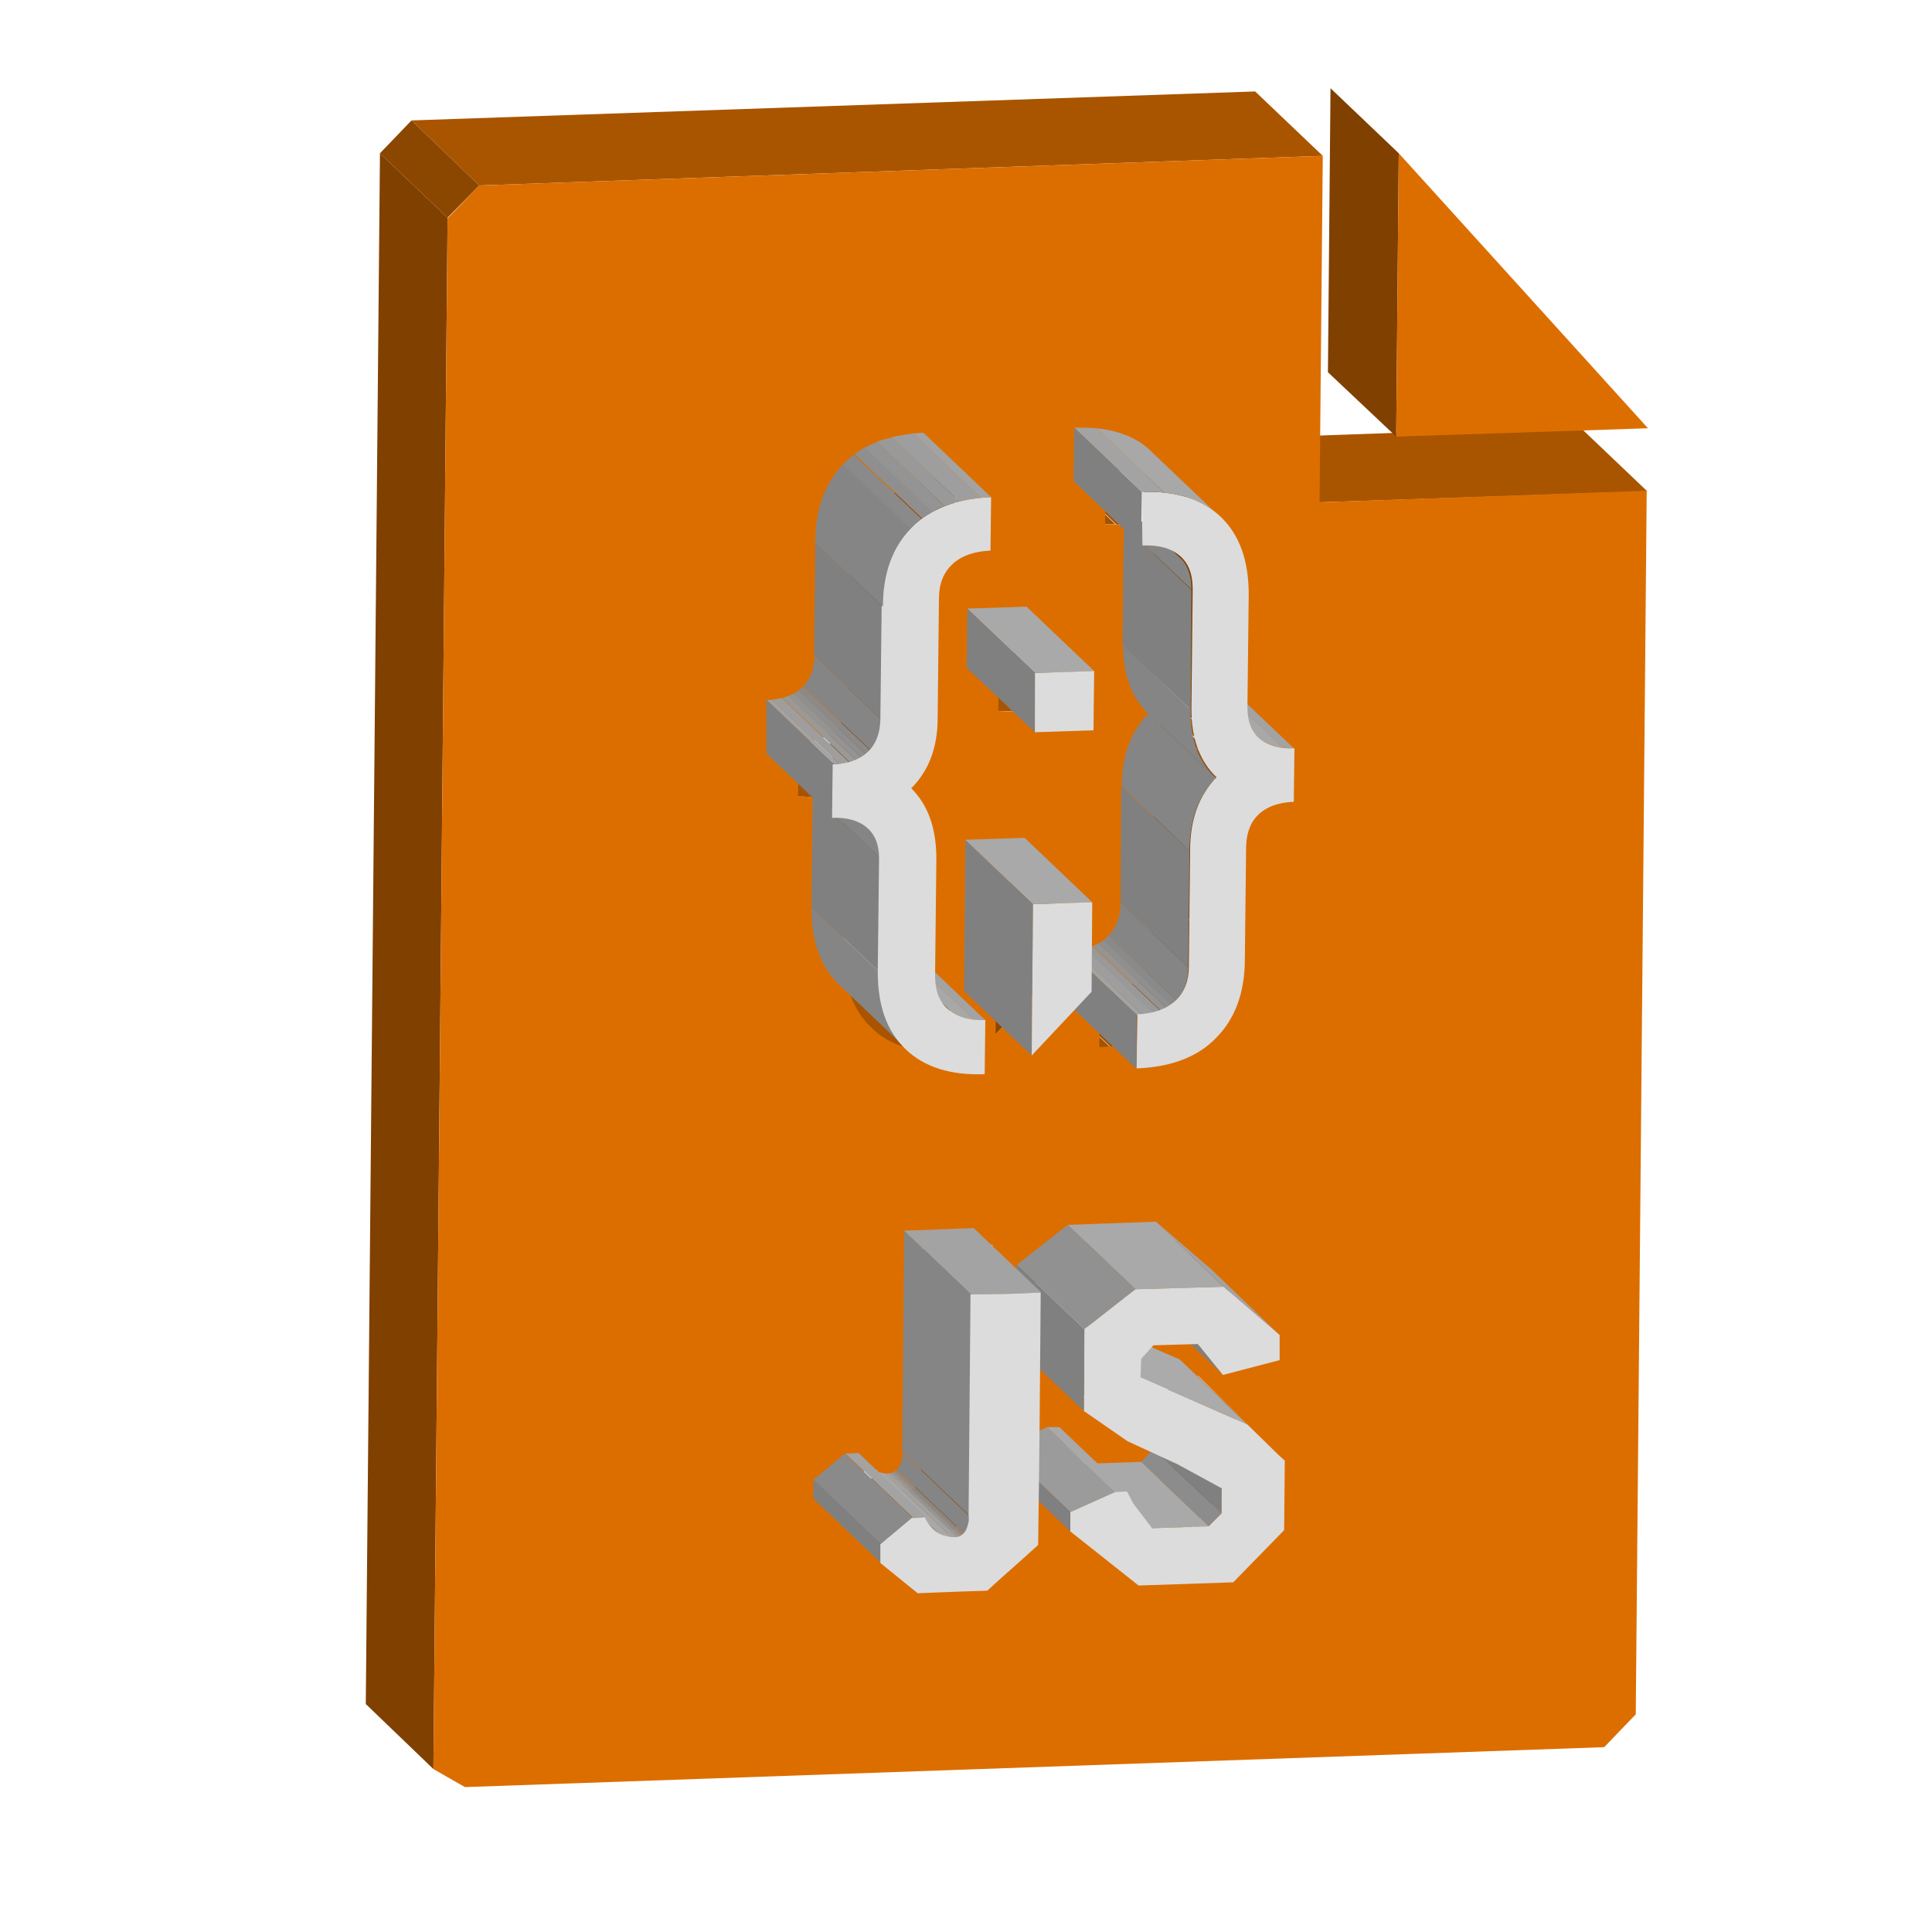 <?xml version="1.0" encoding="utf-8"?>
<!-- Generator: Adobe Illustrator 23.0.6, SVG Export Plug-In . SVG Version: 6.00 Build 0)  -->
<svg version="1.1" id="js_x5F_icon" xmlns="http://www.w3.org/2000/svg" xmlns:xlink="http://www.w3.org/1999/xlink" x="0px"
	 y="0px" viewBox="0 0 300 300" style="enable-background:new 0 0 300 300;" xml:space="preserve">
<style type="text/css">
	.st0{enable-background:new    ;}
	.st1{fill:#8B4600;}
	.st2{fill:#804000;}
	.st3{fill:#A95500;}
	.st4{fill:#A35200;}
	.st5{fill:#A45300;}
	.st6{clip-path:url(#SVGID_2_);enable-background:new    ;}
	.st7{fill:#8A4500;}
	.st8{fill:#AB5600;}
	.st9{fill:#8C4600;}
	.st10{fill:#A75400;}
	.st11{clip-path:url(#SVGID_4_);enable-background:new    ;}
	.st12{fill:#854300;}
	.st13{fill:#A45200;}
	.st14{clip-path:url(#SVGID_6_);enable-background:new    ;}
	.st15{fill:#9E4F00;}
	.st16{fill:#994D00;}
	.st17{fill:#944A00;}
	.st18{fill:#8F4800;}
	.st19{clip-path:url(#SVGID_8_);enable-background:new    ;}
	.st20{clip-path:url(#SVGID_10_);enable-background:new    ;}
	.st21{clip-path:url(#SVGID_12_);enable-background:new    ;}
	.st22{fill:#A85400;}
	.st23{clip-path:url(#SVGID_14_);enable-background:new    ;}
	.st24{clip-path:url(#SVGID_16_);enable-background:new    ;}
	.st25{clip-path:url(#SVGID_18_);enable-background:new    ;}
	.st26{clip-path:url(#SVGID_20_);enable-background:new    ;}
	.st27{clip-path:url(#SVGID_22_);enable-background:new    ;}
	.st28{clip-path:url(#SVGID_24_);enable-background:new    ;}
	.st29{fill:#DC6E00;}
	.st30{clip-path:url(#SVGID_26_);enable-background:new    ;}
	.st31{clip-path:url(#SVGID_28_);enable-background:new    ;}
	.st32{fill:#A3A3A3;}
	.st33{fill:#9E9E9E;}
	.st34{fill:#999999;}
	.st35{fill:#949494;}
	.st36{fill:#8F8F8F;}
	.st37{fill:#8A8A8A;}
	.st38{fill:#858585;}
	.st39{fill:#808080;}
	.st40{clip-path:url(#SVGID_30_);enable-background:new    ;}
	.st41{fill:#A8A8A8;}
	.st42{clip-path:url(#SVGID_32_);enable-background:new    ;}
	.st43{clip-path:url(#SVGID_34_);enable-background:new    ;}
	.st44{clip-path:url(#SVGID_36_);enable-background:new    ;}
	.st45{fill:#DCDCDC;}
	.st46{clip-path:url(#SVGID_38_);enable-background:new    ;}
	.st47{fill:#A9A9A9;}
	.st48{clip-path:url(#SVGID_40_);enable-background:new    ;}
	.st49{clip-path:url(#SVGID_42_);enable-background:new    ;}
	.st50{clip-path:url(#SVGID_44_);enable-background:new    ;}
	.st51{clip-path:url(#SVGID_46_);enable-background:new    ;}
	.st52{clip-path:url(#SVGID_48_);enable-background:new    ;}
	.st53{fill:#8C8C8C;}
	.st54{fill:#9B9B9B;}
	.st55{fill:#ABABAB;}
	.st56{fill:#919191;}
	.st57{clip-path:url(#SVGID_50_);enable-background:new    ;}
	.st58{clip-path:url(#SVGID_52_);enable-background:new    ;}
	.st59{clip-path:url(#SVGID_54_);enable-background:new    ;}
	.st60{clip-path:url(#SVGID_56_);enable-background:new    ;}
	.st61{clip-path:url(#SVGID_58_);enable-background:new    ;}
</style>
<g>
	<g>
		<g>
			<g class="st0">
				<g>
					<polygon class="st1" points="183.9,238.3 173.4,228.3 181.3,220.2 191.8,230.2 					"/>
				</g>
				<g>
					<polygon class="st2" points="191.8,230.2 181.3,220.2 181.4,209.4 191.9,219.4 					"/>
				</g>
				<g>
					<polygon class="st3" points="169.2,238.8 158.7,228.8 173.4,228.3 183.9,238.3 					"/>
				</g>
				<g>
					<polygon class="st2" points="191.9,219.4 181.4,209.4 175.6,203.7 186.1,213.8 					"/>
				</g>
				<g>
					<polygon class="st3" points="175.3,220 164.8,210 171.6,213.7 182.1,223.7 					"/>
				</g>
				<g>
					<polygon class="st2" points="171.3,229.9 160.8,219.9 157.9,216.1 168.4,226.1 					"/>
				</g>
				<g>
					<polygon class="st2" points="191.1,203.8 180.5,193.8 180.6,189.9 191.1,199.9 					"/>
				</g>
				<g>
					<polygon class="st2" points="168.4,226.1 157.9,216.1 156.9,214.2 167.4,224.2 					"/>
				</g>
				<g>
					<polygon class="st4" points="182.3,206.1 171.7,196 180.5,193.8 191.1,203.8 					"/>
				</g>
				<g>
					<polygon class="st5" points="158.6,230.4 148,220.3 158.7,228.8 169.2,238.8 					"/>
				</g>
				<g class="st0">
					<defs>
						<path id="SVGID_1_" class="st0" d="M145.8,239.6l-10.5-10c2.6-2.4,5.3-4.7,7.9-7.1l10.5,10C151,234.9,148.4,237.3,145.8,239.6
							z"/>
					</defs>
					<clipPath id="SVGID_2_">
						<use xlink:href="#SVGID_1_"  style="overflow:visible;"/>
					</clipPath>
					<g class="st6">
						<path class="st7" d="M145.8,239.6l-10.5-10c2.6-2.4,5.3-4.7,7.9-7.1l10.5,10C151,234.9,148.4,237.3,145.8,239.6"/>
					</g>
				</g>
				<g>
					<polygon class="st8" points="167.5,216.4 157,206.3 164.8,210 175.3,220 					"/>
				</g>
				<g>
					<polygon class="st3" points="135,240 124.5,230 135.3,229.6 145.8,239.6 					"/>
				</g>
				<g>
					<polygon class="st3" points="171.6,201.5 161,191.5 167.9,191.3 178.4,201.3 					"/>
				</g>
				<g>
					<polygon class="st9" points="169.6,203.6 159,193.5 161,191.5 171.6,201.5 					"/>
				</g>
				<g>
					<polygon class="st2" points="169.5,206.5 159,196.5 159,193.5 169.6,203.6 					"/>
				</g>
				<g>
					<polygon class="st10" points="160.7,211.7 150.2,201.7 157,206.3 167.5,216.4 					"/>
				</g>
				<g class="st0">
					<defs>
						<path id="SVGID_3_" class="st0" d="M137.4,230.1l-10.5-10c-0.7-0.7-1.1-1.5-1.3-1.8l10.5,10
							C136.3,228.6,136.7,229.4,137.4,230.1z"/>
					</defs>
					<clipPath id="SVGID_4_">
						<use xlink:href="#SVGID_3_"  style="overflow:visible;"/>
					</clipPath>
					<g class="st11">
						<path class="st12" d="M137.4,230.1l-10.5-10c-0.7-0.7-1.1-1.5-1.3-1.8l10.5,10C136.3,228.6,136.7,229.4,137.4,230.1"/>
					</g>
				</g>
				<g>
					<polygon class="st13" points="129.2,235.3 118.7,225.3 124.5,230 135,240 					"/>
				</g>
				<g>
					<polygon class="st2" points="153.7,232.5 143.1,222.5 143.5,183.3 154,193.4 					"/>
				</g>
				<g class="st0">
					<defs>
						<path id="SVGID_5_" class="st0" d="M170.8,162.7l-10.5-10c5.3-0.2,9.4-1.8,12.3-4.7c2.9-3,4.4-7,4.5-12.3l10.5,10
							c0,5.2-1.5,9.3-4.5,12.3C180.3,160.9,176.1,162.5,170.8,162.7z"/>
					</defs>
					<clipPath id="SVGID_6_">
						<use xlink:href="#SVGID_5_"  style="overflow:visible;"/>
					</clipPath>
					<g class="st14">
						<path class="st4" d="M170.8,162.7l-10.5-10c0.6,0,1.1-0.1,1.6-0.1l10.5,10C171.9,162.6,171.4,162.7,170.8,162.7"/>
						<path class="st15" d="M172.5,162.6l-10.5-10c1.2-0.1,2.3-0.3,3.3-0.6l10.5,10C174.7,162.3,173.6,162.5,172.5,162.6"/>
						<path class="st16" d="M175.8,162l-10.5-10c0.8-0.2,1.6-0.4,2.3-0.7l10.5,10C177.4,161.6,176.6,161.8,175.8,162"/>
						<path class="st17" d="M178.1,161.3l-10.5-10c0.6-0.3,1.3-0.5,1.9-0.9l10.5,10C179.3,160.8,178.7,161.1,178.1,161.3"/>
						<path class="st18" d="M179.9,160.4l-10.5-10c0.6-0.3,1.1-0.7,1.7-1.1l10.5,10C181.1,159.7,180.5,160.1,179.9,160.4"/>
						<path class="st7" d="M181.6,159.4l-10.5-10c0.6-0.4,1.1-0.9,1.6-1.4c0,0,0.1-0.1,0.1-0.1l10.5,10c0,0-0.1,0.1-0.1,0.1
							C182.7,158.5,182.2,158.9,181.6,159.4"/>
						<path class="st12" d="M183.3,157.8l-10.5-10c2.8-2.9,4.3-7,4.3-12.1l10.5,10C187.6,150.9,186.2,154.9,183.3,157.8"/>
					</g>
				</g>
				<g>
					<polygon class="st2" points="187.7,145.7 177.1,135.7 177.3,118 187.8,128.1 					"/>
				</g>
				<g>
					<polygon class="st1" points="154.6,160.6 144.1,150.6 153.3,140.7 163.9,150.8 					"/>
				</g>
				<g class="st0">
					<defs>
						<path id="SVGID_7_" class="st0" d="M187.8,128.1l-10.5-10c0-2.1,0.7-3.7,2-4.9c1.3-1.2,3.1-1.8,5.4-1.9l10.5,10
							c-2.3,0.1-4.1,0.7-5.4,1.9C188.5,124.3,187.8,126,187.8,128.1z"/>
					</defs>
					<clipPath id="SVGID_8_">
						<use xlink:href="#SVGID_7_"  style="overflow:visible;"/>
					</clipPath>
					<g class="st19">
						<path class="st12" d="M187.8,128.1l-10.5-10c0-2,0.6-3.5,1.7-4.7l10.5,10C188.4,124.6,187.8,126.1,187.8,128.1"/>
						<path class="st7" d="M189.5,123.4l-10.5-10c0.1-0.1,0.2-0.2,0.2-0.2c0.2-0.2,0.3-0.3,0.5-0.4l10.5,10
							c-0.2,0.1-0.4,0.3-0.5,0.4C189.7,123.2,189.6,123.3,189.5,123.4"/>
						<path class="st18" d="M190.3,122.7l-10.5-10c0.2-0.2,0.5-0.3,0.7-0.5l10.5,10C190.8,122.4,190.5,122.5,190.3,122.7"/>
						<path class="st17" d="M191,122.3l-10.5-10c0.3-0.1,0.5-0.3,0.8-0.4l10.5,10C191.6,122,191.3,122.1,191,122.3"/>
						<path class="st16" d="M191.8,121.9l-10.5-10c0.3-0.1,0.7-0.2,1-0.3l10.5,10C192.5,121.6,192.2,121.7,191.8,121.9"/>
						<path class="st15" d="M192.9,121.5l-10.5-10c0.5-0.1,1-0.2,1.5-0.3l10.5,10C193.9,121.3,193.4,121.4,192.9,121.5"/>
						<path class="st4" d="M194.4,121.3l-10.5-10c0.2,0,0.5,0,0.8,0l10.5,10C194.9,121.2,194.7,121.3,194.4,121.3"/>
					</g>
				</g>
				<g>
					<polygon class="st2" points="195.2,121.2 184.7,111.2 184.7,102.9 195.3,112.9 					"/>
				</g>
				<g>
					<polygon class="st2" points="147.5,163.5 137,153.5 137,145.1 147.6,155.2 					"/>
				</g>
				<g>
					<polygon class="st2" points="163.9,150.8 153.3,140.7 153.5,126.8 164,136.8 					"/>
				</g>
				<g class="st0">
					<defs>
						<path id="SVGID_9_" class="st0" d="M189.7,111.2l-10.5-10c-1.1-1.1-1.7-2.6-1.7-4.6l10.5,10
							C188,108.6,188.6,110.1,189.7,111.2z"/>
					</defs>
					<clipPath id="SVGID_10_">
						<use xlink:href="#SVGID_9_"  style="overflow:visible;"/>
					</clipPath>
					<g class="st20">
						<path class="st12" d="M189.7,111.2l-10.5-10c-1.1-1.1-1.7-2.6-1.7-4.6l10.5,10C188,108.6,188.6,110.1,189.7,111.2"/>
					</g>
				</g>
				<g class="st0">
					<defs>
						<path id="SVGID_11_" class="st0" d="M135.2,159.7l-10.5-10c2.9,2.8,7,4,12.3,3.9l10.5,10C142.2,163.7,138.1,162.4,135.2,159.7
							z"/>
					</defs>
					<clipPath id="SVGID_12_">
						<use xlink:href="#SVGID_11_"  style="overflow:visible;"/>
					</clipPath>
					<g class="st21">
						<path class="st4" d="M135.2,159.7l-10.5-10c0.3,0.3,0.7,0.6,1,0.9l10.5,10C135.9,160.2,135.5,160,135.2,159.7"/>
						<path class="st22" d="M136.2,160.5l-10.5-10c2.1,1.6,4.6,2.5,7.7,2.9l10.5,10C140.8,163.1,138.3,162.1,136.2,160.5"/>
						<path class="st4" d="M143.9,163.4l-10.5-10c1.1,0.1,2.3,0.2,3.5,0.1l10.5,10C146.2,163.6,145,163.5,143.9,163.4"/>
					</g>
				</g>
				<g class="st0">
					<defs>
						<path id="SVGID_13_" class="st0" d="M141.6,153.3l-10.5-10c-1.3-1.2-1.9-2.9-1.9-5.1l10.5,10
							C139.7,150.5,140.3,152.1,141.6,153.3z"/>
					</defs>
					<clipPath id="SVGID_14_">
						<use xlink:href="#SVGID_13_"  style="overflow:visible;"/>
					</clipPath>
					<g class="st23">
						<path class="st12" d="M141.6,153.3l-10.5-10c-1.3-1.2-1.9-2.9-1.9-5.1l10.5,10C139.7,150.5,140.3,152.1,141.6,153.3"/>
					</g>
				</g>
				<g>
					<polygon class="st3" points="204.9,78 194.4,68 245.2,66.2 255.8,76.3 					"/>
				</g>
				<g>
					<polygon class="st2" points="188,106.6 177.5,96.5 177.7,78.9 188.2,89 					"/>
				</g>
				<g>
					<polygon class="st2" points="139.7,148.3 129.2,138.3 129.4,120.2 139.9,130.2 					"/>
				</g>
				<g>
					<polygon class="st2" points="164.2,110.1 153.7,100.1 153.8,90.9 164.3,100.9 					"/>
				</g>
				<g>
					<polygon class="st3" points="155,110.5 144.5,100.4 153.7,100.1 164.2,110.1 					"/>
				</g>
				<g class="st0">
					<defs>
						<path id="SVGID_15_" class="st0" d="M188.2,89l-10.5-10c0-5.2-1.4-9.2-4.2-12l10.5,10C186.8,79.7,188.2,83.7,188.2,89z"/>
					</defs>
					<clipPath id="SVGID_16_">
						<use xlink:href="#SVGID_15_"  style="overflow:visible;"/>
					</clipPath>
					<g class="st24">
						<path class="st12" d="M188.2,89l-10.5-10c0-5.2-1.4-9.2-4.2-12l10.5,10C186.8,79.7,188.2,83.7,188.2,89"/>
					</g>
				</g>
				<g class="st0">
					<defs>
						<path id="SVGID_17_" class="st0" d="M139.9,130.2l-10.5-10c0-4.8-1.3-8.5-3.9-11l10.5,10C138.6,121.8,139.9,125.4,139.9,130.2
							z"/>
					</defs>
					<clipPath id="SVGID_18_">
						<use xlink:href="#SVGID_17_"  style="overflow:visible;"/>
					</clipPath>
					<g class="st25">
						<path class="st12" d="M139.9,130.2l-10.5-10c0-4.8-1.3-8.5-3.9-11l10.5,10C138.6,121.8,139.9,125.4,139.9,130.2"/>
					</g>
				</g>
				<g class="st0">
					<defs>
						<path id="SVGID_19_" class="st0" d="M167.1,73.2l10.5,10c-0.1-0.1-0.1-0.1-0.2-0.2c-1.4-1.2-3.3-1.7-5.8-1.6l-10.5-10
							c2.5-0.1,4.5,0.5,5.8,1.6C167,73.1,167,73.2,167.1,73.2z"/>
					</defs>
					<clipPath id="SVGID_20_">
						<use xlink:href="#SVGID_19_"  style="overflow:visible;"/>
					</clipPath>
					<g class="st26">
						<path class="st4" d="M171.6,81.5l-10.5-10c0.6,0,1.2,0,1.8,0.1l10.5,10C172.8,81.5,172.2,81.4,171.6,81.5"/>
						<path class="st22" d="M173.4,81.5l-10.5-10c1.5,0.2,2.8,0.6,3.7,1.4l10.5,10C176.2,82.1,174.9,81.7,173.4,81.5"/>
						<path class="st4" d="M177.2,82.9l-10.5-10c0.1,0.1,0.2,0.1,0.3,0.2c0.1,0.1,0.1,0.1,0.2,0.2l10.5,10c-0.1-0.1-0.1-0.1-0.2-0.2
							C177.3,83,177.3,83,177.2,82.9"/>
					</g>
				</g>
				<g class="st0">
					<defs>
						<path id="SVGID_21_" class="st0" d="M136,119.2l-10.5-10c2.7-2.7,4.1-6.3,4.1-10.9l10.5,10C140,112.9,138.7,116.5,136,119.2z"
							/>
					</defs>
					<clipPath id="SVGID_22_">
						<use xlink:href="#SVGID_21_"  style="overflow:visible;"/>
					</clipPath>
					<g class="st27">
						<path class="st7" d="M136,119.2l-10.5-10c0.1-0.1,0.1-0.1,0.2-0.2l10.5,10C136.1,119.1,136,119.1,136,119.2"/>
						<path class="st12" d="M136.2,119l-10.5-10c2.6-2.7,3.9-6.2,3.9-10.7l10.5,10C140,112.8,138.7,116.3,136.2,119"/>
					</g>
				</g>
				<g class="st0">
					<defs>
						<path id="SVGID_23_" class="st0" d="M118.9,115.4l10.5,10c-0.1-0.1-0.1-0.1-0.2-0.2c-1.3-1.1-3.1-1.6-5.4-1.5l-10.5-10
							c2.3-0.1,4.1,0.4,5.4,1.5C118.8,115.3,118.9,115.3,118.9,115.4z"/>
					</defs>
					<clipPath id="SVGID_24_">
						<use xlink:href="#SVGID_23_"  style="overflow:visible;"/>
					</clipPath>
					<g class="st28">
						<path class="st4" d="M123.9,123.7l-10.5-10c0.6,0,1.1,0,1.7,0.1l10.5,10C125,123.7,124.5,123.7,123.9,123.7"/>
						<path class="st22" d="M125.5,123.8l-10.5-10c1.4,0.1,2.5,0.6,3.5,1.3l10.5,10C128.1,124.3,126.9,123.9,125.5,123.8"/>
						<path class="st4" d="M129,125l-10.5-10c0.1,0.1,0.2,0.1,0.3,0.2c0.1,0.1,0.1,0.1,0.2,0.2l10.5,10c-0.1-0.1-0.1-0.1-0.2-0.2
							C129.2,125.2,129.1,125.1,129,125"/>
					</g>
				</g>
				<g>
					<polygon class="st2" points="216.8,67.8 206.2,57.8 206.6,13.7 217.2,23.8 					"/>
				</g>
				<g>
					<polygon class="st29" points="217.2,23.8 255.9,66.5 216.8,67.8 					"/>
				</g>
				<g>
					<polygon class="st2" points="140.1,108.3 129.6,98.2 129.7,79.6 140.3,89.7 					"/>
				</g>
				<g class="st0">
					<defs>
						<path id="SVGID_25_" class="st0" d="M140.3,89.7l-10.5-10c0-2.3,0.7-4,2.1-5.3c1.4-1.3,3.3-2,5.9-2.1l10.5,10
							c-2.5,0.1-4.5,0.8-5.9,2.1C141,85.6,140.3,87.4,140.3,89.7z"/>
					</defs>
					<clipPath id="SVGID_26_">
						<use xlink:href="#SVGID_25_"  style="overflow:visible;"/>
					</clipPath>
					<g class="st30">
						<path class="st12" d="M140.3,89.7l-10.5-10c0-2.1,0.6-3.8,1.8-5.1l10.5,10C140.9,85.8,140.3,87.5,140.3,89.7"/>
						<path class="st7" d="M142.1,84.6l-10.5-10c0.1-0.1,0.2-0.2,0.3-0.3c0.2-0.2,0.3-0.3,0.5-0.4l10.5,10c-0.2,0.1-0.4,0.3-0.5,0.4
							C142.3,84.4,142.2,84.5,142.1,84.6"/>
						<path class="st18" d="M142.9,83.9l-10.5-10c0.2-0.2,0.5-0.4,0.8-0.5l10.5,10C143.4,83.5,143.1,83.7,142.9,83.9"/>
						<path class="st17" d="M143.7,83.4l-10.5-10c0.3-0.2,0.6-0.3,0.9-0.4l10.5,10C144.3,83.1,144,83.2,143.7,83.4"/>
						<path class="st16" d="M144.6,83l-10.5-10c0.4-0.1,0.7-0.3,1.1-0.4l10.5,10C145.3,82.7,144.9,82.8,144.6,83"/>
						<path class="st15" d="M145.7,82.6l-10.5-10c0.5-0.1,1.1-0.2,1.7-0.3l10.5,10C146.8,82.4,146.2,82.5,145.7,82.6"/>
						<path class="st4" d="M147.4,82.3l-10.5-10c0.3,0,0.6,0,0.8-0.1l10.5,10C147.9,82.3,147.7,82.3,147.4,82.3"/>
					</g>
				</g>
				<g>
					<polygon class="st2" points="148.2,82.3 137.7,72.2 137.8,63.9 148.3,73.9 					"/>
				</g>
				<g>
					<polygon class="st3" points="74.4,28.8 63.9,18.7 194.9,14.2 205.4,24.2 					"/>
				</g>
				<g>
					<polygon class="st2" points="67.3,274.7 56.8,264.6 59,23.8 69.5,33.8 					"/>
				</g>
				<g>
					<path class="st29" d="M205.4,24.2L204.9,78l50.8-1.8L254,266.2l-4.9,5.1l-176.9,6.2l-4.9-2.8l2.2-240.8l4.9-5.1L205.4,24.2z
						 M123.9,123.7c2.3-0.1,4.1,0.4,5.4,1.5c1.3,1.1,1.9,2.7,1.9,4.8l-0.2,17.6c0,5.2,1.4,9.2,4.3,12c2.9,2.8,7,4,12.3,3.9l0.1-8.4
						c-2.5,0.1-4.5-0.5-5.8-1.7c-1.4-1.2-2-2.9-2-5.2l0.2-18.1c0-4.8-1.3-8.5-3.9-11c2.7-2.7,4.1-6.3,4.1-10.9l0.2-18.6
						c0-2.3,0.7-4,2.1-5.3c1.4-1.3,3.3-2,5.9-2.1l0.1-8.3c-5.3,0.2-9.4,1.8-12.3,4.7c-2.9,3-4.4,7.1-4.5,12.3l-0.2,17.6
						c0,2.1-0.7,3.7-2,4.9c-1.3,1.2-3.1,1.8-5.4,1.9L123.9,123.7 M195.2,121.2l0.1-8.3c-2.3,0.1-4.1-0.4-5.4-1.5
						c-1.3-1.1-1.9-2.7-1.9-4.8l0.2-17.6c0-5.2-1.4-9.2-4.2-12c-2.9-2.8-7-4.1-12.3-3.9l-0.1,8.3c2.5-0.1,4.5,0.5,5.8,1.6
						s2,2.9,2,5.2l-0.2,18.6c0,4.6,1.3,8.1,3.9,10.6c-2.7,2.8-4.1,6.5-4.1,11.3l-0.2,18.1c0,2.3-0.7,4-2.1,5.3
						c-1.4,1.3-3.3,2-5.9,2.1l-0.1,8.4c5.3-0.2,9.4-1.8,12.3-4.7c2.9-3,4.4-7,4.5-12.3l0.2-17.6c0-2.1,0.7-3.7,2-4.9
						C191.1,121.9,192.9,121.3,195.2,121.2 M191.8,230.2l0.1-10.8l-5.8-5.7l-16.5-7.2l0-2.9l2-2l6.8-0.2l3.9,4.8l8.8-2.3l0-3.9
						l-8.7-7.5l-13.7,0.5l-7.9,6.2l-0.1,12.7l6.8,4.7l7.8,3.6l6.8,3.7l0,3.9l-2,2l-8.8,0.3l-2.9-3.8l-1-1.9l-2,0.1l-6.9,3.2l0,2.9
						l10.7,8.4l14.7-0.5L191.8,230.2 M153.7,232.5l0.4-39.2l-10.8,0.4L143,228c0,0.2,0.1,0.6,0,1c0,0.3-0.2,1.4-1,2
						c-0.4,0.3-0.8,0.4-1.2,0.4c-0.7,0-1.4-0.2-1.7-0.3c-1.8-0.6-2.7-2.3-2.9-2.8l-2,0.1c-3.2,2.7-4.8,4-4.9,4.1l0,2.9l5.8,4.7
						l10.8-0.4C148.4,237.3,151,234.9,153.7,232.5 M154.8,137.1l-0.2,23.5l9.3-9.9l0.1-13.9L154.8,137.1 M155.1,101.3l-0.1,9.2
						l9.2-0.3l0.1-9.2L155.1,101.3"/>
				</g>
				<g>
					<polygon class="st1" points="69.5,33.8 59,23.8 63.9,18.7 74.4,28.8 					"/>
				</g>
			</g>
		</g>
	</g>
	<g>
		<g>
			<g class="st0">
				<g class="st0">
					<defs>
						<path id="SVGID_27_" class="st0" d="M176.5,157.6l-10.5-10c2.5-0.1,4.5-0.8,5.9-2.1c1.4-1.3,2.1-3.1,2.1-5.3l10.5,10
							c0,2.3-0.7,4-2.1,5.3C181,156.8,179,157.5,176.5,157.6z"/>
					</defs>
					<clipPath id="SVGID_28_">
						<use xlink:href="#SVGID_27_"  style="overflow:visible;"/>
					</clipPath>
					<g class="st31">
						<path class="st32" d="M176.5,157.6l-10.5-10c0.3,0,0.6,0,0.8-0.1l10.5,10C177.1,157.6,176.8,157.6,176.5,157.6"/>
						<path class="st33" d="M177.4,157.6l-10.5-10c0.6-0.1,1.2-0.1,1.7-0.3l10.5,10C178.5,157.4,178,157.5,177.4,157.6"/>
						<path class="st34" d="M179,157.3l-10.5-10c0.4-0.1,0.8-0.2,1.1-0.4l10.5,10C179.8,157.1,179.4,157.2,179,157.3"/>
						<path class="st35" d="M180.2,156.9l-10.5-10c0.3-0.1,0.6-0.3,0.9-0.4l10.5,10C180.8,156.7,180.5,156.8,180.2,156.9"/>
						<path class="st36" d="M181.1,156.5l-10.5-10c0.3-0.2,0.5-0.3,0.8-0.5l10.5,10C181.6,156.2,181.3,156.4,181.1,156.5"/>
						<path class="st37" d="M181.8,156l-10.5-10c0.2-0.1,0.4-0.3,0.6-0.5c0.1-0.1,0.2-0.1,0.2-0.2l10.5,10c-0.1,0.1-0.2,0.2-0.2,0.2
							C182.2,155.7,182,155.9,181.8,156"/>
						<path class="st38" d="M182.6,155.3l-10.5-10c1.2-1.3,1.9-3,1.9-5.1l10.5,10C184.5,152.3,183.9,154,182.6,155.3"/>
					</g>
				</g>
				<g>
					<polygon class="st39" points="176.5,166 165.9,155.9 166,147.6 176.5,157.6 					"/>
				</g>
				<g>
					<polygon class="st39" points="184.5,150.2 174,140.2 174.1,122.1 184.7,132.1 					"/>
				</g>
				<g class="st0">
					<defs>
						<path id="SVGID_29_" class="st0" d="M195.3,114.5l-10.5-10c0.1,0.1,0.1,0.1,0.2,0.2c1.3,1.1,3.1,1.6,5.4,1.5l10.5,10
							c-2.3,0.1-4.1-0.4-5.4-1.5C195.4,114.6,195.4,114.5,195.3,114.5z"/>
					</defs>
					<clipPath id="SVGID_30_">
						<use xlink:href="#SVGID_29_"  style="overflow:visible;"/>
					</clipPath>
					<g class="st40">
						<path class="st32" d="M195.3,114.5l-10.5-10c0.1,0.1,0.1,0.1,0.2,0.2c0.1,0.1,0.2,0.1,0.2,0.2l10.5,10
							c-0.1-0.1-0.2-0.1-0.2-0.2C195.4,114.6,195.4,114.5,195.3,114.5"/>
						<path class="st41" d="M195.7,114.8l-10.5-10c0.9,0.7,2.1,1.1,3.5,1.3l10.5,10C197.8,116,196.7,115.5,195.7,114.8"/>
						<path class="st32" d="M199.2,116.1l-10.5-10c0.5,0.1,1.1,0.1,1.7,0.1l10.5,10C200.3,116.2,199.7,116.2,199.2,116.1"/>
					</g>
				</g>
				<g class="st0">
					<defs>
						<path id="SVGID_31_" class="st0" d="M184.7,132.1l-10.5-10c0-4.8,1.4-8.5,4.1-11.3l10.5,10
							C186.1,123.6,184.7,127.3,184.7,132.1z"/>
					</defs>
					<clipPath id="SVGID_32_">
						<use xlink:href="#SVGID_31_"  style="overflow:visible;"/>
					</clipPath>
					<g class="st42">
						<path class="st38" d="M184.7,132.1l-10.5-10c0-4.8,1.4-8.5,4.1-11.3l10.5,10C186.1,123.6,184.7,127.4,184.7,132.1"/>
						<path class="st37" d="M188.7,120.9l-10.5-10c0,0,0,0,0,0L188.7,120.9C188.7,120.8,188.7,120.8,188.7,120.9"/>
					</g>
				</g>
				<g class="st0">
					<defs>
						<path id="SVGID_33_" class="st0" d="M188.8,120.8l-10.5-10c-2.6-2.5-3.9-6-3.9-10.6l10.5,10
							C184.8,114.8,186.1,118.3,188.8,120.8z"/>
					</defs>
					<clipPath id="SVGID_34_">
						<use xlink:href="#SVGID_33_"  style="overflow:visible;"/>
					</clipPath>
					<g class="st43">
						<path class="st38" d="M188.8,120.8l-10.5-10c-2.6-2.5-3.9-6-3.9-10.6l10.5,10C184.8,114.8,186.1,118.3,188.8,120.8"/>
					</g>
				</g>
				<g>
					<polygon class="st39" points="184.9,110.2 174.3,100.2 174.5,81.5 185,91.6 					"/>
				</g>
				<g class="st0">
					<defs>
						<path id="SVGID_35_" class="st0" d="M172.7,76.5l10.5,10c1.2,1.2,1.8,2.9,1.8,5l-10.5-10C174.5,79.4,173.9,77.7,172.7,76.5z"
							/>
					</defs>
					<clipPath id="SVGID_36_">
						<use xlink:href="#SVGID_35_"  style="overflow:visible;"/>
					</clipPath>
					<g class="st44">
						<path class="st38" d="M185,91.6l-10.5-10c0-2.2-0.6-3.8-1.8-5l10.5,10C184.5,87.7,185.1,89.4,185,91.6"/>
					</g>
				</g>
				<g>
					<path class="st45" d="M177.3,76.4c5.3-0.2,9.4,1.1,12.3,3.9c2.9,2.8,4.3,6.8,4.3,12l-0.2,17.6c0,2.1,0.6,3.7,1.9,4.8
						c1.3,1.1,3.1,1.6,5.4,1.5l-0.1,8.3c-2.3,0.1-4.1,0.7-5.4,1.9c-1.3,1.2-1.9,2.8-2,4.9l-0.2,17.6c0,5.2-1.5,9.3-4.5,12.3
						c-2.9,3-7.1,4.5-12.3,4.7l0.1-8.4c2.5-0.1,4.5-0.8,5.9-2.1c1.4-1.3,2.1-3.1,2.1-5.3l0.2-18.1c0-4.8,1.4-8.5,4.1-11.3
						c-2.6-2.5-3.9-6-3.9-10.6l0.2-18.6c0-2.3-0.6-4-2-5.2c-1.4-1.2-3.3-1.7-5.8-1.6L177.3,76.4z"/>
				</g>
				<g class="st0">
					<defs>
						<path id="SVGID_37_" class="st0" d="M177.3,76.4l-10.5-10c5.3-0.2,9.4,1.1,12.3,3.9l10.5,10C186.7,77.5,182.6,76.2,177.3,76.4
							z"/>
					</defs>
					<clipPath id="SVGID_38_">
						<use xlink:href="#SVGID_37_"  style="overflow:visible;"/>
					</clipPath>
					<g class="st46">
						<path class="st32" d="M177.3,76.4l-10.5-10c1.2,0,2.4,0,3.5,0.1l10.5,10C179.7,76.4,178.5,76.3,177.3,76.4"/>
						<path class="st41" d="M180.8,76.5l-10.5-10c3.1,0.3,5.7,1.3,7.7,2.9l10.5,10C186.5,77.8,183.9,76.8,180.8,76.5"/>
						<path class="st32" d="M188.5,79.4l-10.5-10c0.4,0.3,0.7,0.6,1,0.9l10.5,10C189.2,80,188.9,79.7,188.5,79.4"/>
					</g>
				</g>
				<g>
					<polygon class="st39" points="177.2,84.7 166.7,74.7 166.8,66.4 177.3,76.4 					"/>
				</g>
			</g>
			<g class="st0">
				<g>
					<polygon class="st47" points="160.7,104.5 150.2,94.5 159.4,94.2 169.9,104.2 					"/>
				</g>
				<g>
					<polygon class="st39" points="160.7,113.7 150.1,103.7 150.2,94.5 160.7,104.5 					"/>
				</g>
				<g>
					<polygon class="st45" points="160.7,104.5 169.9,104.2 169.8,113.4 160.7,113.7 					"/>
				</g>
			</g>
			<g class="st0">
				<g>
					<polygon class="st39" points="160.2,163.9 149.7,153.9 149.9,130.4 160.4,140.4 					"/>
				</g>
				<g>
					<polygon class="st47" points="160.4,140.4 149.9,130.4 159.1,130.1 169.6,140.1 					"/>
				</g>
				<g>
					<polygon class="st45" points="160.2,163.9 160.4,140.4 169.6,140.1 169.5,154 					"/>
				</g>
			</g>
			<g class="st0">
				<g class="st0">
					<defs>
						<path id="SVGID_39_" class="st0" d="M147.2,156.6l-10.5-10c0.1,0.1,0.1,0.1,0.2,0.2c1.4,1.2,3.3,1.8,5.8,1.7l10.5,10
							c-2.5,0.1-4.5-0.5-5.8-1.7C147.3,156.7,147.2,156.7,147.2,156.6z"/>
					</defs>
					<clipPath id="SVGID_40_">
						<use xlink:href="#SVGID_39_"  style="overflow:visible;"/>
					</clipPath>
					<g class="st48">
						<path class="st32" d="M147.2,156.6l-10.5-10c0.1,0.1,0.1,0.1,0.2,0.2c0.1,0.1,0.2,0.2,0.3,0.2l10.5,10
							c-0.1-0.1-0.2-0.2-0.3-0.2C147.3,156.7,147.2,156.7,147.2,156.6"/>
						<path class="st41" d="M147.6,157l-10.5-10c1,0.8,2.2,1.2,3.7,1.4l10.5,10C149.8,158.2,148.6,157.8,147.6,157"/>
						<path class="st32" d="M151.3,158.4l-10.5-10c0.6,0.1,1.2,0.1,1.8,0.1l10.5,10C152.5,158.5,151.9,158.4,151.3,158.4"/>
					</g>
				</g>
				<g class="st0">
					<defs>
						<path id="SVGID_41_" class="st0" d="M140.8,162.9l-10.5-10c-2.9-2.8-4.3-6.7-4.3-12l10.5,10
							C136.5,156.2,137.9,160.2,140.8,162.9z"/>
					</defs>
					<clipPath id="SVGID_42_">
						<use xlink:href="#SVGID_41_"  style="overflow:visible;"/>
					</clipPath>
					<g class="st49">
						<path class="st38" d="M140.8,162.9l-10.5-10c-2.9-2.8-4.3-6.7-4.3-12l10.5,10C136.5,156.2,137.9,160.2,140.8,162.9"/>
					</g>
				</g>
				<g>
					<polygon class="st39" points="136.6,151 126,140.9 126.2,123.3 136.7,133.3 					"/>
				</g>
				<g class="st0">
					<defs>
						<path id="SVGID_43_" class="st0" d="M124.5,118.7l10.5,10c1.1,1.1,1.7,2.6,1.7,4.6l-10.5-10
							C126.2,121.3,125.7,119.8,124.5,118.7z"/>
					</defs>
					<clipPath id="SVGID_44_">
						<use xlink:href="#SVGID_43_"  style="overflow:visible;"/>
					</clipPath>
					<g class="st50">
						<path class="st38" d="M136.7,133.3l-10.5-10c0-2-0.5-3.5-1.7-4.6l10.5,10C136.2,129.8,136.7,131.3,136.7,133.3"/>
					</g>
				</g>
				<g>
					<polygon class="st39" points="129.5,127 119,117 119,108.6 129.6,118.7 					"/>
				</g>
				<g class="st0">
					<defs>
						<path id="SVGID_45_" class="st0" d="M129.6,118.7l-10.5-10c2.3-0.1,4.1-0.7,5.4-1.9c1.3-1.2,1.9-2.8,2-4.9l10.5,10
							c0,2.1-0.7,3.7-2,4.9C133.7,117.9,131.9,118.6,129.6,118.7z"/>
					</defs>
					<clipPath id="SVGID_46_">
						<use xlink:href="#SVGID_45_"  style="overflow:visible;"/>
					</clipPath>
					<g class="st51">
						<path class="st32" d="M129.6,118.7l-10.5-10c0.3,0,0.5,0,0.8,0l10.5,10C130.1,118.6,129.8,118.6,129.6,118.7"/>
						<path class="st33" d="M130.3,118.6l-10.5-10c0.5-0.1,1.1-0.1,1.5-0.3l10.5,10C131.4,118.5,130.9,118.6,130.3,118.6"/>
						<path class="st34" d="M131.9,118.3l-10.5-10c0.4-0.1,0.7-0.2,1-0.3l10.5,10C132.6,118.1,132.2,118.3,131.9,118.3"/>
						<path class="st35" d="M132.9,118l-10.5-10c0.3-0.1,0.6-0.2,0.8-0.4l10.5,10C133.5,117.8,133.2,117.9,132.9,118"/>
						<path class="st36" d="M133.7,117.6l-10.5-10c0.3-0.1,0.5-0.3,0.7-0.5l10.5,10C134.2,117.3,134,117.5,133.7,117.6"/>
						<path class="st37" d="M134.5,117.2l-10.5-10c0.2-0.1,0.3-0.3,0.5-0.4c0.1-0.1,0.2-0.2,0.2-0.2l10.5,10
							c-0.1,0.1-0.2,0.2-0.2,0.2C134.8,116.9,134.7,117,134.5,117.2"/>
						<path class="st38" d="M135.2,116.5l-10.5-10c1.1-1.2,1.7-2.7,1.7-4.7l10.5,10C136.9,113.8,136.3,115.3,135.2,116.5"/>
					</g>
				</g>
				<g>
					<polygon class="st39" points="136.9,111.8 126.4,101.8 126.6,84.2 137.1,94.2 					"/>
				</g>
				<g>
					<path class="st45" d="M153.9,77.2l-0.1,8.3c-2.5,0.1-4.5,0.8-5.9,2.1c-1.4,1.3-2.1,3.1-2.1,5.3l-0.2,18.6
						c0,4.6-1.4,8.2-4.1,10.9c2.6,2.6,3.9,6.2,3.9,11l-0.2,18.1c0,2.3,0.6,4,2,5.2c1.4,1.2,3.3,1.8,5.8,1.7l-0.1,8.4
						c-5.3,0.2-9.4-1.1-12.3-3.9c-2.9-2.8-4.3-6.7-4.3-12l0.2-17.6c0-2.1-0.6-3.7-1.9-4.8c-1.3-1.1-3.1-1.6-5.4-1.5l0.1-8.3
						c2.3-0.1,4.1-0.7,5.4-1.9c1.3-1.2,1.9-2.8,2-4.9l0.2-17.6c0-5.2,1.5-9.3,4.5-12.3C144.5,79,148.6,77.4,153.9,77.2z"/>
				</g>
				<g class="st0">
					<defs>
						<path id="SVGID_47_" class="st0" d="M137.1,94.2l-10.5-10c0-5.2,1.5-9.3,4.5-12.3c2.9-3,7.1-4.5,12.3-4.7l10.5,10
							c-5.3,0.2-9.4,1.8-12.3,4.7C138.6,84.9,137.1,89,137.1,94.2z"/>
					</defs>
					<clipPath id="SVGID_48_">
						<use xlink:href="#SVGID_47_"  style="overflow:visible;"/>
					</clipPath>
					<g class="st52">
						<path class="st38" d="M137.1,94.2l-10.5-10c0-5.2,1.5-9.2,4.4-12.2l10.5,10C138.6,85,137.1,89.1,137.1,94.2"/>
						<path class="st37" d="M141.4,82.1l-10.5-10c0,0,0.1-0.1,0.1-0.1c0.5-0.5,1-1,1.6-1.4l10.5,10c-0.6,0.4-1.1,0.9-1.6,1.4
							C141.5,82,141.5,82,141.4,82.1"/>
						<path class="st36" d="M143.2,80.5l-10.5-10c0.5-0.4,1.1-0.8,1.7-1.1l10.5,10C144.3,79.8,143.7,80.1,143.2,80.5"/>
						<path class="st35" d="M144.8,79.5l-10.5-10c0.6-0.3,1.2-0.6,1.9-0.9l10.5,10C146,78.8,145.4,79.1,144.8,79.5"/>
						<path class="st34" d="M146.7,78.6l-10.5-10c0.7-0.3,1.5-0.5,2.3-0.7l10.5,10C148.2,78.1,147.4,78.3,146.7,78.6"/>
						<path class="st33" d="M149,77.9l-10.5-10c1-0.3,2.1-0.4,3.3-0.6l10.5,10C151.1,77.4,150,77.6,149,77.9"/>
						<path class="st32" d="M152.3,77.3l-10.5-10c0.5,0,1.1-0.1,1.6-0.1l10.5,10C153.4,77.2,152.8,77.3,152.3,77.3"/>
					</g>
				</g>
			</g>
		</g>
	</g>
	<g>
		<g>
			<g class="st0">
				<g>
					<polygon class="st53" points="187.7,237 177.2,227 179.1,225 189.7,235 					"/>
				</g>
				<g>
					<polygon class="st39" points="189.7,235 179.1,225 179.2,221.1 189.7,231.1 					"/>
				</g>
				<g>
					<polygon class="st47" points="178.9,237.3 168.4,227.3 177.2,227 187.7,237 					"/>
				</g>
				<g>
					<polygon class="st47" points="173.1,231.7 162.6,221.6 164.5,221.6 175,231.6 					"/>
				</g>
				<g>
					<polygon class="st54" points="166.2,234.8 155.7,224.8 162.6,221.6 173.1,231.7 					"/>
				</g>
				<g>
					<polygon class="st39" points="166.2,237.8 155.7,227.7 155.7,224.8 166.2,234.8 					"/>
				</g>
				<g>
					<polygon class="st39" points="189.9,213.5 179.3,203.4 175.5,198.7 186,208.7 					"/>
				</g>
				<g>
					<polygon class="st55" points="177.1,213.9 166.6,203.9 183.2,211.1 193.7,221.2 					"/>
				</g>
				<g>
					<polygon class="st32" points="190,199.8 179.5,189.7 188.2,197.2 198.7,207.3 					"/>
				</g>
				<g>
					<polygon class="st47" points="176.3,200.2 165.8,190.2 179.5,189.7 190,199.8 					"/>
				</g>
				<g>
					<polygon class="st56" points="168.4,206.4 157.9,196.4 165.8,190.2 176.3,200.2 					"/>
				</g>
				<g>
					<polygon class="st45" points="190,199.8 198.7,207.3 198.7,211.2 189.9,213.5 186,208.7 179.1,208.9 177.2,211 177.1,213.9 
						193.7,221.2 198.5,225.9 199.5,226.8 199.4,237.6 191.5,245.7 176.8,246.2 166.2,237.8 166.2,234.8 173.1,231.7 175,231.6 
						176,233.5 178.9,237.3 187.7,237 189.7,235 189.7,231.1 182.9,227.4 175.1,223.8 168.3,219.1 168.4,206.4 176.3,200.2 					"/>
				</g>
				<g>
					<polygon class="st39" points="168.3,219.1 157.8,209.1 157.9,196.4 168.4,206.4 					"/>
				</g>
			</g>
			<g class="st0">
				<g class="st0">
					<defs>
						<path id="SVGID_49_" class="st0" d="M145,237.5l-10.5-10c0.4,0.4,1,0.8,1.6,1c0.3,0.1,1,0.3,1.7,0.3c0.4,0,0.9-0.1,1.2-0.4
							c0.8-0.6,0.9-1.7,1-2c0.1-0.4,0-0.8,0-1l10.5,10c0,0.2,0.1,0.6,0,1c0,0.3-0.2,1.4-1,2c-0.4,0.3-0.8,0.4-1.2,0.4
							c-0.7,0-1.4-0.2-1.7-0.3C145.9,238.2,145.4,237.9,145,237.5z"/>
					</defs>
					<clipPath id="SVGID_50_">
						<use xlink:href="#SVGID_49_"  style="overflow:visible;"/>
					</clipPath>
					<g class="st57">
						<path class="st32" d="M145,237.5l-10.5-10c0.1,0.1,0.2,0.2,0.4,0.3l10.5,10C145.2,237.7,145.1,237.6,145,237.5"/>
						<path class="st41" d="M145.4,237.8l-10.5-10c0.4,0.3,0.8,0.5,1.3,0.7c0.2,0.1,0.7,0.2,1.2,0.3l10.5,10c-0.5-0.1-1-0.2-1.2-0.3
							C146.1,238.3,145.7,238.1,145.4,237.8"/>
						<path class="st32" d="M147.9,238.8l-10.5-10c0.1,0,0.3,0,0.5,0c0.1,0,0.1,0,0.2,0l10.5,10c-0.1,0-0.1,0-0.2,0
							C148.2,238.8,148,238.8,147.9,238.8"/>
						<path class="st33" d="M148.5,238.8l-10.5-10c0.1,0,0.2,0,0.3-0.1l10.5,10C148.7,238.7,148.6,238.8,148.5,238.8"/>
						<path class="st34" d="M148.8,238.7l-10.5-10c0.1,0,0.2,0,0.3-0.1l10.5,10C149,238.7,148.9,238.7,148.8,238.7"/>
						<path class="st35" d="M149.1,238.6l-10.5-10c0.1,0,0.1-0.1,0.2-0.1l10.5,10C149.2,238.6,149.2,238.6,149.1,238.6"/>
						<path class="st36" d="M149.3,238.5l-10.5-10c0.1,0,0.1-0.1,0.2-0.1l10.5,10C149.4,238.4,149.4,238.5,149.3,238.5"/>
						<path class="st37" d="M149.5,238.4l-10.5-10c0,0,0,0,0,0c0.1-0.1,0.1-0.1,0.2-0.2l10.5,10
							C149.7,238.2,149.6,238.3,149.5,238.4C149.5,238.4,149.5,238.4,149.5,238.4"/>
						<path class="st38" d="M149.8,238.2l-10.5-10c0.6-0.6,0.7-1.5,0.8-1.8c0.1-0.4,0-0.8,0-1l10.5,10c0,0.2,0.1,0.6,0,1
							C150.5,236.6,150.4,237.5,149.8,238.2"/>
					</g>
				</g>
				<g class="st0">
					<defs>
						<path id="SVGID_51_" class="st0" d="M141.8,235.7l-10.5-10c0.7,0,1.3,0,2-0.1l10.5,10C143.1,235.7,142.4,235.7,141.8,235.7z"
							/>
					</defs>
					<clipPath id="SVGID_52_">
						<use xlink:href="#SVGID_51_"  style="overflow:visible;"/>
					</clipPath>
					<g class="st58">
						<path class="st32" d="M141.8,235.7l-10.5-10c0.7,0,1.3,0,2-0.1l10.5,10C143.1,235.7,142.4,235.7,141.8,235.7"/>
					</g>
				</g>
				<g class="st0">
					<defs>
						<path id="SVGID_53_" class="st0" d="M136.8,239.8l-10.5-10c0.1-0.1,1.7-1.4,4.9-4.1l10.5,10
							C138.6,238.4,136.9,239.7,136.8,239.8z"/>
					</defs>
					<clipPath id="SVGID_54_">
						<use xlink:href="#SVGID_53_"  style="overflow:visible;"/>
					</clipPath>
					<g class="st59">
						<path class="st37" d="M136.8,239.8l-10.5-10c0.1-0.1,1.7-1.4,4.9-4.1l10.5,10C138.6,238.4,136.9,239.7,136.8,239.8"/>
					</g>
				</g>
				<g>
					<polygon class="st39" points="136.8,242.7 126.3,232.7 126.3,229.7 136.8,239.8 					"/>
				</g>
				<g class="st0">
					<defs>
						<path id="SVGID_55_" class="st0" d="M150.6,235.4l-10.5-10c0.1-11.4,0.2-22.8,0.3-34.3l10.5,10
							C150.8,212.5,150.7,224,150.6,235.4z"/>
					</defs>
					<clipPath id="SVGID_56_">
						<use xlink:href="#SVGID_55_"  style="overflow:visible;"/>
					</clipPath>
					<g class="st60">
						<path class="st38" d="M150.6,235.4l-10.5-10c0.1-11.4,0.2-22.8,0.3-34.3l10.5,10C150.8,212.5,150.7,224,150.6,235.4"/>
					</g>
				</g>
				<g class="st0">
					<defs>
						<path id="SVGID_57_" class="st0" d="M150.9,201.1l-10.5-10c3.6-0.1,7.2-0.3,10.8-0.4l10.5,10C158,200.9,154.5,201,150.9,201.1
							z"/>
					</defs>
					<clipPath id="SVGID_58_">
						<use xlink:href="#SVGID_57_"  style="overflow:visible;"/>
					</clipPath>
					<g class="st61">
						<path class="st32" d="M150.9,201.1l-10.5-10c3.6-0.1,7.2-0.3,10.8-0.4l10.5,10C158,200.9,154.5,201,150.9,201.1"/>
					</g>
				</g>
				<g>
					<path class="st45" d="M161.6,200.7c-0.1,13.1-0.2,26.1-0.4,39.2c-2.6,2.4-5.3,4.7-7.9,7.1c-6.5,0.2-10.5,0.4-10.8,0.4l-5.8-4.7
						l0-2.9c0.1-0.1,1.7-1.4,4.9-4.1c0.7,0,1.3,0,2-0.1c0.2,0.5,1.1,2.2,2.9,2.8c0.3,0.1,1,0.3,1.7,0.3c0.4,0,0.9-0.1,1.2-0.4
						c0.8-0.6,0.9-1.7,1-2c0.1-0.4,0-0.8,0-1c0.1-11.4,0.2-22.8,0.3-34.3C154.5,201,158,200.9,161.6,200.7z"/>
				</g>
			</g>
		</g>
	</g>
</g>
</svg>
